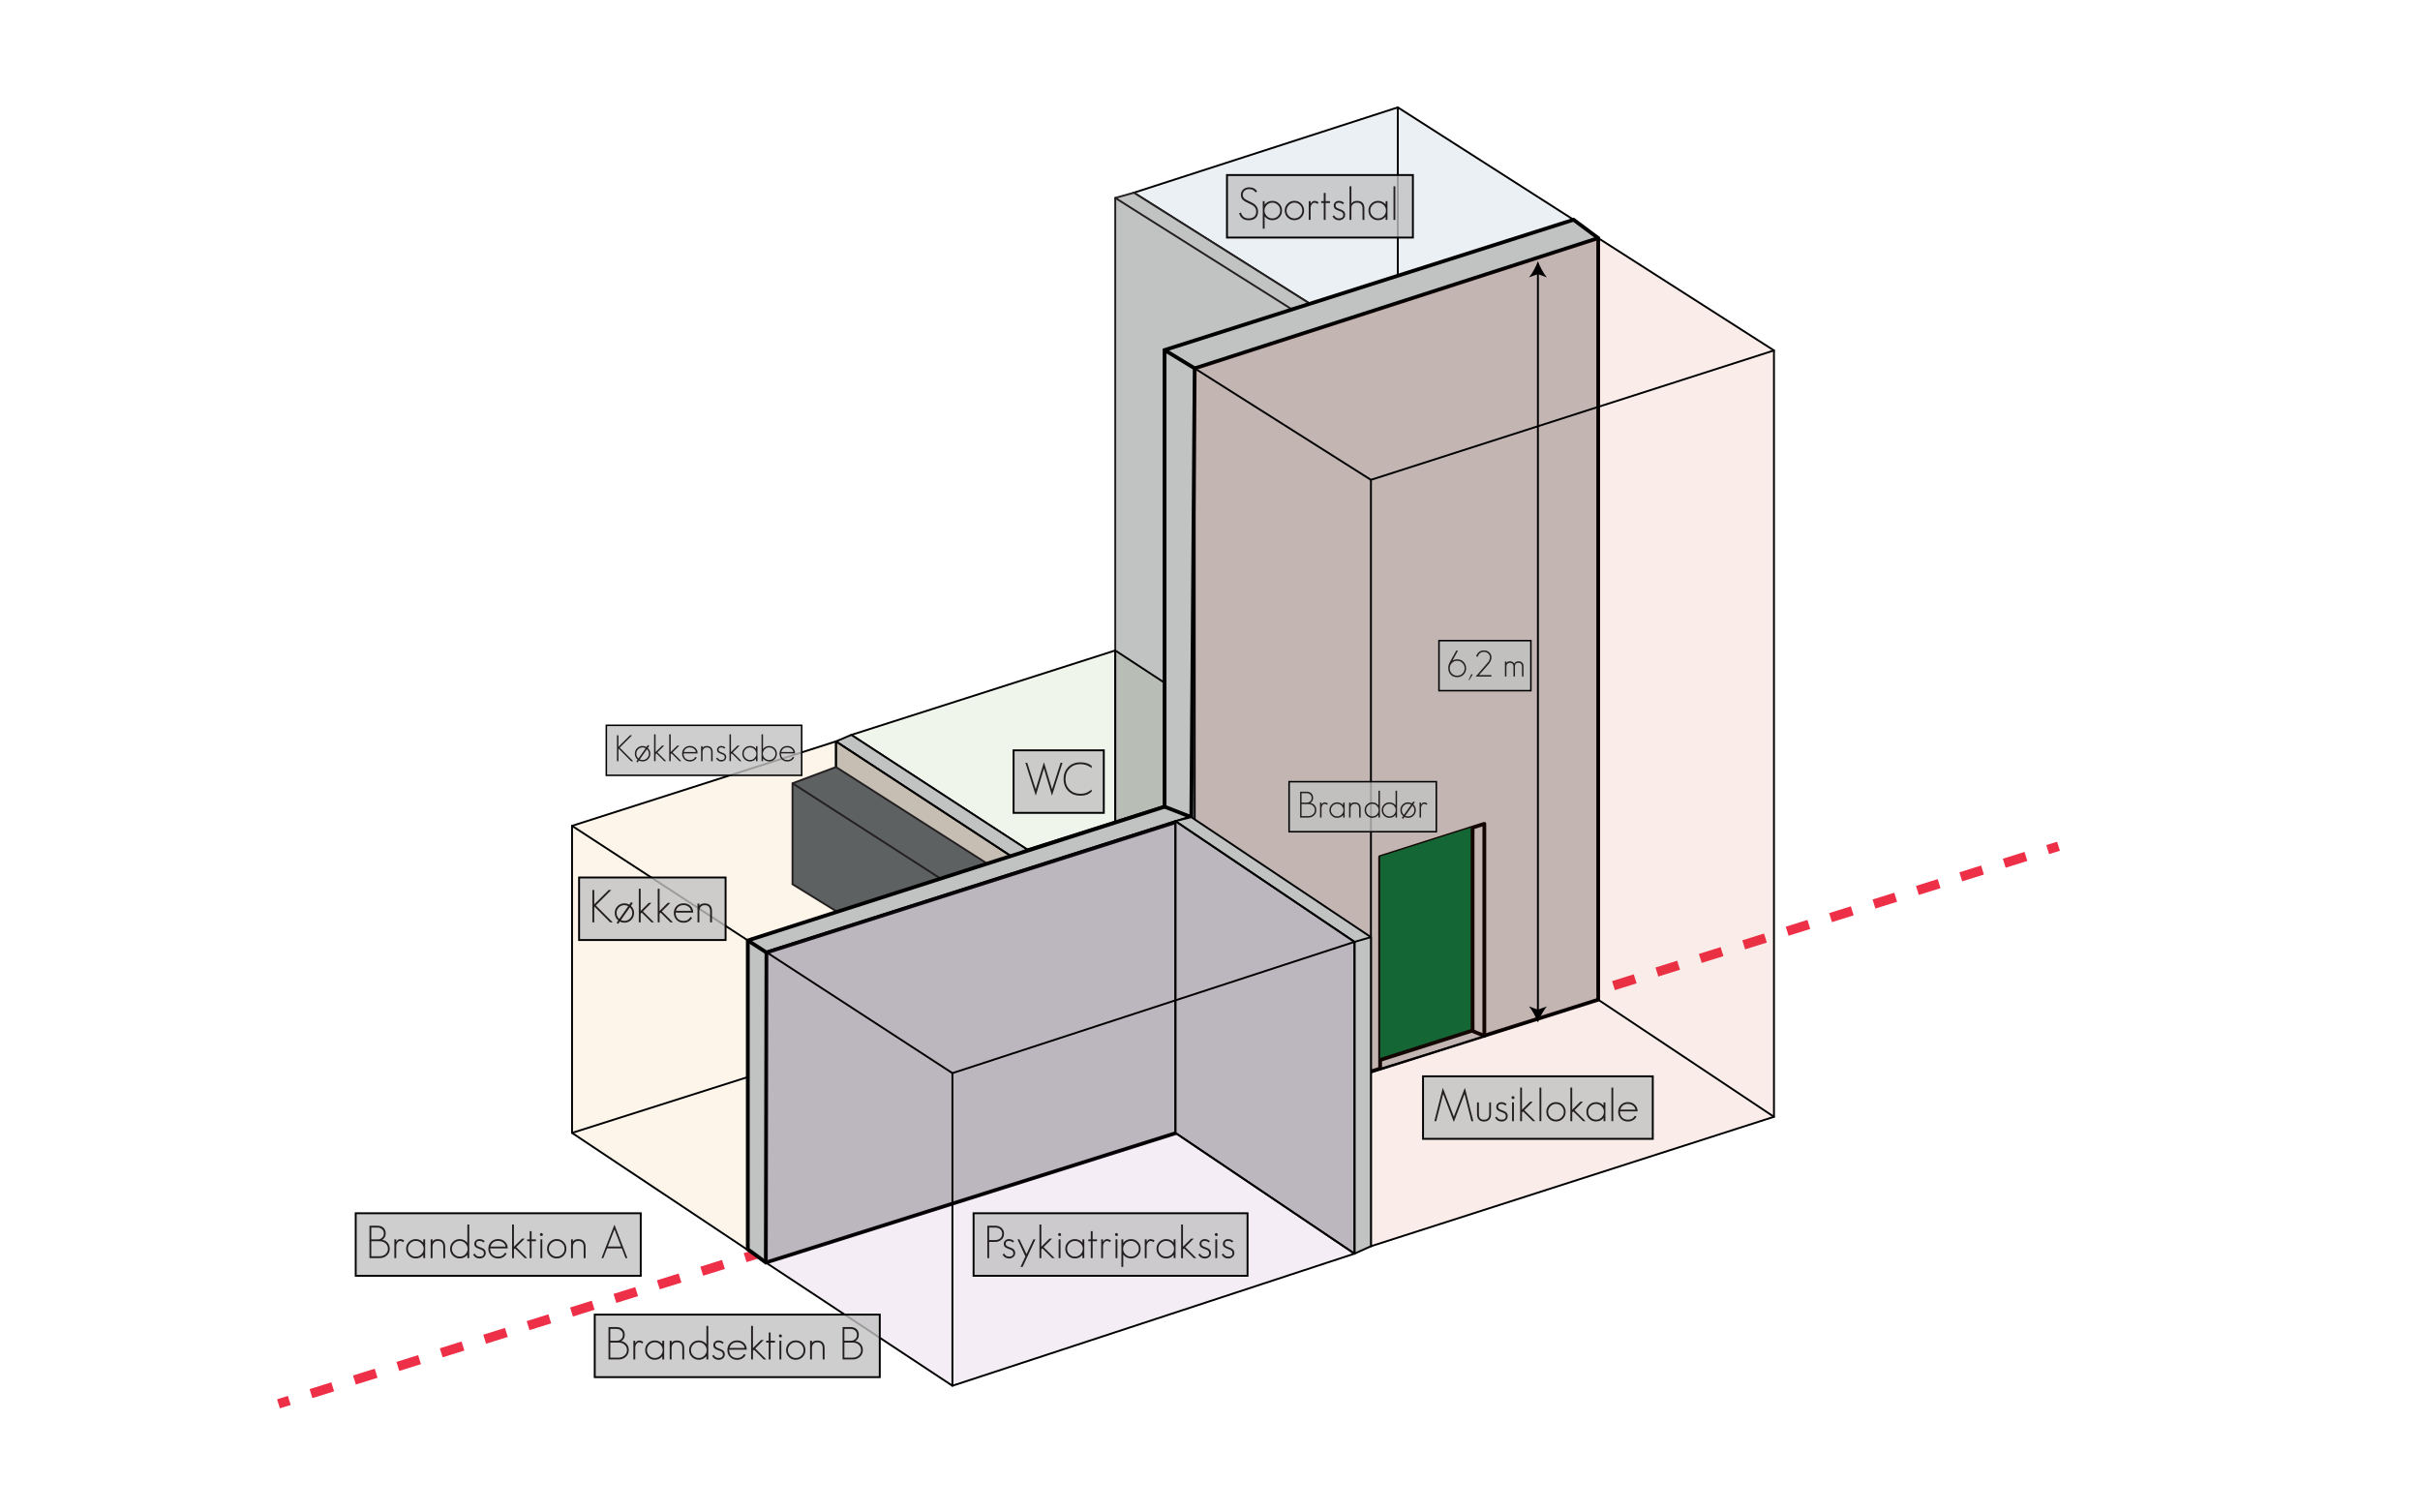 <?xml version="1.0" encoding="utf-8"?>
<!-- Generator: Adobe Illustrator 16.0.0, SVG Export Plug-In . SVG Version: 6.00 Build 0)  -->
<!DOCTYPE svg PUBLIC "-//W3C//DTD SVG 1.1//EN" "http://www.w3.org/Graphics/SVG/1.1/DTD/svg11.dtd">
<svg version="1.1" id="Layer_1" xmlns="http://www.w3.org/2000/svg" xmlns:xlink="http://www.w3.org/1999/xlink" x="0px" y="0px"
	 width="1280px" height="800px" viewBox="0 0 1280 800" enable-background="new 0 0 1280 800" xml:space="preserve">
<g>
	<g>
		
			<line fill="none" stroke="#ED2F47" stroke-width="5" stroke-miterlimit="10" x1="147.29" y1="742.521" x2="153.016" y2="740.728"/>
		
			<line fill="none" stroke="#ED2F47" stroke-width="5" stroke-miterlimit="10" stroke-dasharray="12.032,12.032" x1="164.498" y1="737.131" x2="1077.331" y2="451.183"/>
		
			<line fill="none" stroke="#ED2F47" stroke-width="5" stroke-miterlimit="10" x1="1083.072" y1="449.385" x2="1088.798" y2="447.591"/>
	</g>
</g>
<g>
	<g>
		<polygon opacity="0.1" fill="#346B9A" points="832.302,521.569 692.702,565.936 599.735,503.999 599.735,101.925 739.335,56.799 
			832.302,116.229 		"/>
		<polyline fill="none" stroke="#000000" stroke-linecap="round" stroke-linejoin="round" stroke-miterlimit="10" points="
			739.335,56.799 739.335,459.633 599.735,503.999 		"/>
		<g>
			<path fill="none" stroke="#000000" stroke-linecap="round" stroke-linejoin="round" stroke-miterlimit="10" d="M832.302,521.569"
				/>
			<polyline fill="none" stroke="#000000" stroke-linecap="round" stroke-linejoin="round" stroke-miterlimit="10" points="
				692.702,565.936 692.702,160.563 832.302,116.229 			"/>
		</g>
		
			<line fill="none" stroke="#000000" stroke-linecap="round" stroke-linejoin="round" stroke-miterlimit="10" x1="599.735" y1="101.925" x2="692.702" y2="160.563"/>
		<polygon fill="none" stroke="#000000" stroke-linecap="round" stroke-linejoin="round" stroke-miterlimit="10" points="
			832.302,521.569 692.702,565.936 599.735,503.999 599.735,101.925 739.335,56.799 832.302,116.229 		"/>
		
			<line fill="none" stroke="#000000" stroke-linecap="round" stroke-linejoin="round" stroke-miterlimit="10" x1="739.335" y1="459.633" x2="832.302" y2="521.569"/>
	</g>
	<g>
		<polyline fill="#C1C2C2" points="682.849,568.701 692.702,565.936 692.701,160.563 599.735,101.925 589.882,104.69 
			589.882,506.765 682.849,568.701 		"/>
		<polyline fill="none" stroke="#231F20" stroke-linecap="round" stroke-linejoin="round" stroke-miterlimit="10" points="
			599.735,101.925 692.701,160.563 692.702,565.936 		"/>
		<g>
			<polygon fill="none" stroke="#231F20" stroke-linecap="round" stroke-linejoin="round" stroke-miterlimit="10" points="
				682.849,568.701 589.882,506.765 589.882,104.69 682.848,163.329 			"/>
		</g>
		
			<line fill="none" stroke="#231F20" stroke-linecap="round" stroke-linejoin="round" stroke-miterlimit="10" x1="682.849" y1="568.701" x2="692.702" y2="565.936"/>
		
			<line fill="none" stroke="#231F20" stroke-linecap="round" stroke-linejoin="round" stroke-miterlimit="10" x1="589.882" y1="104.69" x2="599.735" y2="101.925"/>
		
			<line fill="none" stroke="#231F20" stroke-linecap="round" stroke-linejoin="round" stroke-miterlimit="10" x1="682.848" y1="163.329" x2="692.702" y2="160.563"/>
	</g>
	<g>
		<polygon opacity="0.1" fill="#649B43" points="682.849,568.701 543.251,613.067 450.285,551.131 450.285,388.715 589.882,344.052 
			682.849,404.985 		"/>
		<polyline fill="none" stroke="#000000" stroke-linecap="round" stroke-linejoin="round" stroke-miterlimit="10" points="
			589.882,344.052 589.882,506.765 450.285,551.131 		"/>
		<g>
			<path fill="none" stroke="#000000" stroke-linecap="round" stroke-linejoin="round" stroke-miterlimit="10" d="M682.849,568.701"
				/>
			<polyline fill="none" stroke="#000000" stroke-linecap="round" stroke-linejoin="round" stroke-miterlimit="10" points="
				543.251,613.067 543.251,449.309 682.849,404.985 			"/>
		</g>
		
			<line fill="none" stroke="#000000" stroke-linecap="round" stroke-linejoin="round" stroke-miterlimit="10" x1="450.285" y1="388.715" x2="543.251" y2="449.309"/>
		<polygon fill="none" stroke="#000000" stroke-linecap="round" stroke-linejoin="round" stroke-miterlimit="10" points="
			682.849,568.701 543.251,613.067 450.285,551.131 450.285,388.715 589.882,344.052 682.849,404.985 		"/>
		
			<line fill="none" stroke="#000000" stroke-linecap="round" stroke-linejoin="round" stroke-miterlimit="10" x1="589.882" y1="506.765" x2="682.849" y2="568.701"/>
	</g>
	<g>
		<g>
			<polygon fill="#C1C2C2" points="442.164,392.15 442.164,554.863 535.13,616.8 543.251,613.067 543.251,449.309 450.285,388.715 
							"/>
		</g>
		<g>
			<polygon fill="none" stroke="#000000" stroke-linecap="round" stroke-linejoin="round" stroke-miterlimit="10" points="
				442.164,392.15 442.164,554.863 535.13,616.8 543.251,613.067 543.251,449.309 450.285,388.715 			"/>
		</g>
		
			<line fill="none" stroke="#000000" stroke-linecap="round" stroke-linejoin="round" stroke-miterlimit="10" x1="535.13" y1="453.084" x2="543.251" y2="449.309"/>
		
			<line fill="none" stroke="#000000" stroke-linecap="round" stroke-linejoin="round" stroke-miterlimit="10" x1="442.164" y1="392.15" x2="535.13" y2="453.084"/>
		
			<line fill="none" stroke="#000000" stroke-linecap="round" stroke-linejoin="round" stroke-miterlimit="10" x1="535.13" y1="453.084" x2="535.13" y2="616.8"/>
	</g>
	<g>
		<polygon opacity="0.1" fill="#F7972C" points="535.13,616.8 395.533,661.166 302.566,599.229 302.566,436.813 442.164,392.15 
			535.13,453.084 		"/>
		<polyline fill="none" stroke="#000000" stroke-linecap="round" stroke-linejoin="round" stroke-miterlimit="10" points="
			442.164,392.15 442.164,554.863 302.566,599.229 		"/>
		<g>
			<path fill="none" stroke="#000000" stroke-linecap="round" stroke-linejoin="round" stroke-miterlimit="10" d="M535.13,616.8"/>
			<polyline fill="none" stroke="#000000" stroke-linecap="round" stroke-linejoin="round" stroke-miterlimit="10" points="
				395.533,661.166 395.533,497.407 535.13,453.084 			"/>
		</g>
		
			<line fill="none" stroke="#000000" stroke-linecap="round" stroke-linejoin="round" stroke-miterlimit="10" x1="302.566" y1="436.813" x2="395.533" y2="497.407"/>
		<polygon fill="none" stroke="#000000" stroke-linecap="round" stroke-linejoin="round" stroke-miterlimit="10" points="
			535.13,616.8 395.533,661.166 302.566,599.229 302.566,436.813 442.164,392.15 535.13,453.084 		"/>
		
			<line fill="none" stroke="#000000" stroke-linecap="round" stroke-linejoin="round" stroke-miterlimit="10" x1="442.164" y1="554.863" x2="535.13" y2="616.8"/>
	</g>
	<g>
		<polyline fill="#5D6162" points="512.146,525.062 535.13,513.803 535.13,465.074 442.164,405.714 419.18,414.307 419.18,467.697 
			512.146,525.062 		"/>
		<line fill="none" stroke="#231F20" stroke-miterlimit="10" x1="419.18" y1="414.307" x2="512.146" y2="474.142"/>
		<path fill="none" stroke="#231F20" stroke-miterlimit="10" d="M512.146,476.333"/>
		<polyline fill="none" stroke="#231F20" stroke-miterlimit="10" points="512.146,525.062 535.13,513.803 535.13,465.074 
			442.164,405.714 419.18,414.307 419.18,467.697 512.146,525.062 		"/>
		<line fill="none" stroke="#231F20" stroke-miterlimit="10" x1="512.146" y1="474.142" x2="535.13" y2="465.074"/>
		<line fill="none" stroke="#231F20" stroke-miterlimit="10" x1="512.146" y1="474.142" x2="512.146" y2="525.062"/>
	</g>
	<g>
		<polygon fill="#C1C2C2" points="395.533,660.772 395.533,497.437 615.974,426.694 615.974,185.146 832.863,116.229 
			845.331,125.939 845.331,528.773 405.077,667.801 		"/>
		<path fill="none" stroke="#000000" stroke-width="2" stroke-miterlimit="10" d="M839.332,521.847"/>
		<polygon fill="none" stroke="#000000" stroke-width="2" stroke-miterlimit="10" points="395.533,660.772 395.533,497.437 
			615.974,426.694 615.974,185.146 832.302,116.229 845.331,125.939 845.331,528.773 405.077,667.801 		"/>
		<polyline fill="none" stroke="#000000" stroke-width="2" stroke-miterlimit="10" points="405.077,667.801 405.403,503.796 
			630.124,432.21 631.909,194.844 845.331,125.939 		"/>
		
			<line fill="none" stroke="#000000" stroke-width="2" stroke-miterlimit="10" x1="395.533" y1="497.437" x2="405.403" y2="503.796"/>
		
			<line fill="none" stroke="#000000" stroke-width="2" stroke-miterlimit="10" x1="615.974" y1="426.694" x2="630.124" y2="432.21"/>
		
			<line fill="none" stroke="#000000" stroke-width="2" stroke-miterlimit="10" x1="615.974" y1="185.146" x2="631.909" y2="194.844"/>
	</g>
	<g>
		<polygon fill="#C1C2C2" points="778.886,437.465 785.104,435.748 785.104,547.91 729.648,564.891 729.993,560.649 
			778.886,545.074 		"/>
		
			<polyline fill="none" stroke="#000000" stroke-width="2" stroke-linecap="round" stroke-linejoin="round" stroke-miterlimit="10" points="
			778.886,545.338 785.104,547.91 785.104,435.748 729.993,453.304 729.993,564.782 		"/>
		<polyline fill="#006A36" points="729.993,560.649 729.993,453.04 778.886,437.465 778.886,545.074 729.993,560.649 
			778.886,545.074 		"/>
		<polyline fill="none" stroke="#000000" stroke-width="2" stroke-miterlimit="10" points="729.993,560.649 778.886,545.074 
			778.886,437.465 		"/>
	</g>
	<g>
		<polygon opacity="0.1" fill="#CC3F27" points="938.298,590.71 725.118,659.175 631.908,596.917 631.908,194.843 845.331,125.939 
			938.298,185.37 		"/>
		<polyline fill="none" stroke="#000000" stroke-linecap="round" stroke-linejoin="round" stroke-miterlimit="10" points="
			845.331,125.939 845.331,528.773 631.908,596.917 		"/>
		<g>
			<path fill="none" stroke="#000000" stroke-linecap="round" stroke-linejoin="round" stroke-miterlimit="10" d="M864.718,614.809"
				/>
			<polyline fill="none" stroke="#000000" stroke-linecap="round" stroke-linejoin="round" stroke-miterlimit="10" points="
				725.118,659.175 725.118,253.802 938.298,185.37 			"/>
		</g>
		
			<line fill="none" stroke="#000000" stroke-linecap="round" stroke-linejoin="round" stroke-miterlimit="10" x1="631.908" y1="194.843" x2="725.118" y2="253.802"/>
		<polygon fill="none" stroke="#000000" stroke-linecap="round" stroke-linejoin="round" stroke-miterlimit="10" points="
			938.298,590.71 725.118,659.175 631.908,596.917 631.908,194.843 845.331,125.939 938.298,185.37 		"/>
		
			<line fill="none" stroke="#000000" stroke-linecap="round" stroke-linejoin="round" stroke-miterlimit="10" x1="845.331" y1="528.773" x2="938.298" y2="590.71"/>
	</g>
	<g>
		<polygon fill="#C1C2C2" points="621.707,434.321 621.707,599.229 716.432,663.099 725.118,659.175 725.118,495.69 630.124,432.21 
					"/>
		<polyline fill="none" stroke="#000000" stroke-linecap="round" stroke-linejoin="round" stroke-miterlimit="10" points="
			621.707,434.321 716.432,498.186 716.432,663.099 		"/>
		<polygon fill="none" stroke="#000000" stroke-linecap="round" stroke-linejoin="round" stroke-miterlimit="10" points="
			621.707,434.321 621.707,599.229 716.432,663.099 725.118,659.175 725.118,495.69 630.124,432.21 		"/>
		
			<line fill="none" stroke="#000000" stroke-linecap="round" stroke-linejoin="round" stroke-miterlimit="10" x1="716.432" y1="498.186" x2="725.118" y2="495.69"/>
	</g>
	<g>
		<polygon opacity="0.1" fill="#914C9C" points="716.432,663.099 503.759,732.966 405.077,667.801 405.077,503.44 621.707,434.321 
			716.432,498.186 		"/>
		<polyline fill="none" stroke="#000000" stroke-linecap="round" stroke-linejoin="round" stroke-miterlimit="10" points="
			621.707,434.321 621.707,599.229 405.077,667.801 		"/>
		<g>
			<path fill="none" stroke="#000000" stroke-linecap="round" stroke-linejoin="round" stroke-miterlimit="10" d="M713.231,661.166"
				/>
			<polyline fill="none" stroke="#000000" stroke-linecap="round" stroke-linejoin="round" stroke-miterlimit="10" points="
				503.759,732.966 503.759,567.614 716.432,498.186 			"/>
		</g>
		
			<line fill="none" stroke="#000000" stroke-linecap="round" stroke-linejoin="round" stroke-miterlimit="10" x1="405.077" y1="503.44" x2="503.759" y2="567.614"/>
		<polygon fill="none" stroke="#000000" stroke-linecap="round" stroke-linejoin="round" stroke-miterlimit="10" points="
			716.432,663.099 503.759,732.966 405.077,667.801 405.077,503.44 621.707,434.321 716.432,498.186 		"/>
		
			<line fill="none" stroke="#000000" stroke-linecap="round" stroke-linejoin="round" stroke-miterlimit="10" x1="621.707" y1="599.229" x2="716.432" y2="663.099"/>
	</g>
</g>
<g>
	<rect x="514.947" y="641.726" opacity="0.8" fill="#C1C2C2" width="144.908" height="33.078"/>
	<g>
		<path fill="#231F20" d="M529.708,655.687c-0.896,0.8-2,1.2-3.312,1.2h-3.216v8.568h-0.96v-17.137h4.176
			c1.312,0,2.416,0.385,3.312,1.152c0.896,0.768,1.345,1.8,1.345,3.096C531.053,653.879,530.604,654.918,529.708,655.687z
			 M528.965,650.119c-0.656-0.545-1.521-0.816-2.593-0.816h-3.191v6.6h3.191c1.057,0,1.937-0.287,2.641-0.863
			c0.704-0.608,1.056-1.432,1.056-2.473C530.068,651.527,529.7,650.711,528.965,650.119z"/>
		<path fill="#231F20" d="M536.021,664.83c-0.641,0.545-1.408,0.816-2.304,0.816c-1.536,0-2.688-0.695-3.456-2.088l0.84-0.504
			c0.271,0.496,0.6,0.88,0.983,1.152c0.4,0.304,0.944,0.455,1.633,0.455c1.503,0,2.256-0.639,2.256-1.92
			c0-0.56-0.265-1.047-0.792-1.463c-0.16-0.097-0.389-0.205-0.685-0.324c-0.296-0.121-0.659-0.26-1.092-0.42
			c-0.8-0.289-1.376-0.576-1.728-0.865c-0.513-0.415-0.769-1.016-0.769-1.799c0-0.672,0.256-1.248,0.769-1.729
			c0.495-0.496,1.144-0.744,1.943-0.744c1.104,0,2.04,0.385,2.809,1.152l-0.721,0.624c-0.544-0.544-1.239-0.816-2.088-0.816
			c-1.151,0-1.728,0.505-1.728,1.513c0,0.447,0.176,0.815,0.528,1.104c0.287,0.225,0.743,0.44,1.367,0.648
			c0.544,0.191,0.992,0.371,1.345,0.539c0.352,0.168,0.615,0.316,0.792,0.444c0.688,0.528,1.031,1.24,1.031,2.136
			C536.956,663.606,536.645,664.303,536.021,664.83z"/>
		<path fill="#231F20" d="M540.893,670.11h-1.104l2.567-5.567l-4.176-9h1.056l3.696,7.824l3.648-7.824h1.08L540.893,670.11z"/>
		<path fill="#231F20" d="M556.517,665.455l-5.185-5.16l-0.552,0.552v4.608h-0.983v-17.76h0.983v11.735l4.296-4.272h1.393
			l-4.488,4.465l5.832,5.832H556.517z"/>
		<path fill="#231F20" d="M560.452,653.767c-0.176,0-0.359-0.071-0.552-0.216c-0.145-0.145-0.225-0.336-0.24-0.576
			c0-0.432,0.264-0.695,0.792-0.792c0.399,0,0.664,0.265,0.792,0.792C561.244,653.502,560.98,653.767,560.452,653.767z
			 M559.948,665.455v-9.912h0.984v9.912H559.948z"/>
		<path fill="#231F20" d="M572.524,665.455v-1.705c-1.04,1.248-2.36,1.873-3.96,1.873c-1.44,0-2.648-0.488-3.624-1.465
			c-0.992-0.992-1.488-2.207-1.488-3.647s0.488-2.647,1.464-3.624c0.992-0.992,2.208-1.488,3.648-1.488
			c1.584,0,2.904,0.624,3.96,1.872v-1.728h0.984v9.912H572.524z M571.492,657.582c-0.815-0.815-1.792-1.224-2.928-1.224
			c-1.152,0-2.128,0.4-2.928,1.2c-0.816,0.816-1.225,1.8-1.225,2.952c0,1.136,0.408,2.112,1.225,2.928
			c0.815,0.815,1.791,1.224,2.928,1.224c1.151,0,2.128-0.399,2.928-1.199c0.816-0.816,1.224-1.801,1.224-2.952
			C572.716,659.375,572.309,658.398,571.492,657.582z"/>
		<path fill="#231F20" d="M577.924,656.526v8.929h-0.984v-8.929h-1.344v-0.983h1.344v-4.344h0.984v4.344h2.304v0.983H577.924z"/>
		<path fill="#231F20" d="M587.115,657.006c-0.256-0.191-0.527-0.344-0.815-0.455s-0.593-0.168-0.912-0.168
			c-0.272,0-0.528,0.084-0.769,0.252c-0.239,0.168-0.447,0.376-0.624,0.624c-0.176,0.248-0.315,0.524-0.42,0.827
			c-0.104,0.305-0.155,0.585-0.155,0.841v6.528h-0.984v-9.912h0.984v1.344c0.207-0.368,0.479-0.704,0.815-1.008
			c0.336-0.305,0.704-0.457,1.104-0.457c0.495,0,0.903,0.057,1.224,0.169s0.68,0.312,1.08,0.6L587.115,657.006z"/>
		<path fill="#231F20" d="M590.548,653.767c-0.176,0-0.359-0.071-0.552-0.216c-0.145-0.145-0.225-0.336-0.24-0.576
			c0-0.432,0.264-0.695,0.792-0.792c0.399,0,0.664,0.265,0.792,0.792C591.34,653.502,591.076,653.767,590.548,653.767z
			 M590.044,665.455v-9.912h0.984v9.912H590.044z"/>
		<path fill="#231F20" d="M601.852,664.135c-0.992,0.992-2.208,1.488-3.648,1.488c-1.647,0-3.008-0.672-4.08-2.017v6.504h-0.983
			v-14.567h0.983v1.871c1.024-1.344,2.385-2.016,4.08-2.016c1.44,0,2.648,0.488,3.624,1.465c0.992,0.992,1.488,2.207,1.488,3.647
			S602.827,663.158,601.852,664.135z M601.132,657.582c-0.816-0.815-1.792-1.224-2.929-1.224c-1.151,0-2.128,0.4-2.928,1.2
			c-0.815,0.816-1.224,1.8-1.224,2.952c0,1.136,0.408,2.112,1.224,2.928c0.816,0.815,1.792,1.224,2.928,1.224
			c1.152,0,2.128-0.399,2.929-1.199c0.815-0.816,1.224-1.801,1.224-2.952C602.355,659.375,601.947,658.398,601.132,657.582z"/>
		<path fill="#231F20" d="M610.179,657.006c-0.256-0.191-0.527-0.344-0.815-0.455s-0.593-0.168-0.912-0.168
			c-0.272,0-0.528,0.084-0.769,0.252c-0.239,0.168-0.447,0.376-0.624,0.624c-0.176,0.248-0.315,0.524-0.42,0.827
			c-0.104,0.305-0.155,0.585-0.155,0.841v6.528h-0.984v-9.912h0.984v1.344c0.207-0.368,0.479-0.704,0.815-1.008
			c0.336-0.305,0.704-0.457,1.104-0.457c0.495,0,0.903,0.057,1.224,0.169s0.68,0.312,1.08,0.6L610.179,657.006z"/>
		<path fill="#231F20" d="M620.788,665.455v-1.705c-1.04,1.248-2.36,1.873-3.96,1.873c-1.44,0-2.648-0.488-3.624-1.465
			c-0.992-0.992-1.488-2.207-1.488-3.647s0.488-2.647,1.464-3.624c0.992-0.992,2.208-1.488,3.648-1.488
			c1.584,0,2.904,0.624,3.96,1.872v-1.728h0.984v9.912H620.788z M619.756,657.582c-0.815-0.815-1.792-1.224-2.928-1.224
			c-1.152,0-2.128,0.4-2.928,1.2c-0.816,0.816-1.225,1.8-1.225,2.952c0,1.136,0.408,2.112,1.225,2.928
			c0.815,0.815,1.791,1.224,2.928,1.224c1.151,0,2.128-0.399,2.928-1.199c0.816-0.816,1.224-1.801,1.224-2.952
			C620.979,659.375,620.572,658.398,619.756,657.582z"/>
		<path fill="#231F20" d="M631.443,665.455l-5.185-5.16l-0.552,0.552v4.608h-0.983v-17.76h0.983v11.735l4.296-4.272h1.393
			l-4.488,4.465l5.832,5.832H631.443z"/>
		<path fill="#231F20" d="M639.579,664.83c-0.641,0.545-1.408,0.816-2.304,0.816c-1.536,0-2.688-0.695-3.456-2.088l0.84-0.504
			c0.271,0.496,0.6,0.88,0.983,1.152c0.4,0.304,0.944,0.455,1.633,0.455c1.503,0,2.256-0.639,2.256-1.92
			c0-0.56-0.265-1.047-0.792-1.463c-0.16-0.097-0.389-0.205-0.685-0.324c-0.296-0.121-0.659-0.26-1.092-0.42
			c-0.8-0.289-1.376-0.576-1.728-0.865c-0.513-0.415-0.769-1.016-0.769-1.799c0-0.672,0.256-1.248,0.769-1.729
			c0.495-0.496,1.144-0.744,1.943-0.744c1.104,0,2.04,0.385,2.809,1.152l-0.721,0.624c-0.544-0.544-1.239-0.816-2.088-0.816
			c-1.151,0-1.728,0.505-1.728,1.513c0,0.447,0.176,0.815,0.528,1.104c0.287,0.225,0.743,0.44,1.367,0.648
			c0.544,0.191,0.992,0.371,1.345,0.539c0.352,0.168,0.615,0.316,0.792,0.444c0.688,0.528,1.031,1.24,1.031,2.136
			C640.515,663.606,640.203,664.303,639.579,664.83z"/>
		<path fill="#231F20" d="M643.323,653.767c-0.176,0-0.359-0.071-0.552-0.216c-0.145-0.145-0.225-0.336-0.24-0.576
			c0-0.432,0.264-0.695,0.792-0.792c0.399,0,0.664,0.265,0.792,0.792C644.115,653.502,643.852,653.767,643.323,653.767z
			 M642.819,665.455v-9.912h0.984v9.912H642.819z"/>
		<path fill="#231F20" d="M651.938,664.83c-0.641,0.545-1.408,0.816-2.304,0.816c-1.536,0-2.688-0.695-3.456-2.088l0.84-0.504
			c0.271,0.496,0.6,0.88,0.983,1.152c0.4,0.304,0.944,0.455,1.633,0.455c1.503,0,2.256-0.639,2.256-1.92
			c0-0.56-0.265-1.047-0.792-1.463c-0.16-0.097-0.389-0.205-0.685-0.324c-0.296-0.121-0.659-0.26-1.092-0.42
			c-0.8-0.289-1.376-0.576-1.728-0.865c-0.513-0.415-0.769-1.016-0.769-1.799c0-0.672,0.256-1.248,0.769-1.729
			c0.495-0.496,1.144-0.744,1.943-0.744c1.104,0,2.04,0.385,2.809,1.152l-0.721,0.624c-0.544-0.544-1.239-0.816-2.088-0.816
			c-1.151,0-1.728,0.505-1.728,1.513c0,0.447,0.176,0.815,0.528,1.104c0.287,0.225,0.743,0.44,1.367,0.648
			c0.544,0.191,0.992,0.371,1.345,0.539c0.352,0.168,0.615,0.316,0.792,0.444c0.688,0.528,1.031,1.24,1.031,2.136
			C652.874,663.606,652.563,664.303,651.938,664.83z"/>
	</g>
	<rect x="514.947" y="641.726" fill="none" stroke="#000000" stroke-miterlimit="10" width="144.908" height="33.078"/>
</g>
<g>
	<rect x="752.68" y="569.293" opacity="0.8" fill="#C1C2C2" width="121.521" height="33.078"/>
	<g>
		<path fill="#231F20" d="M778.265,593.021l-3.647-14.399l-5.641,14.832l-5.64-14.856l-3.672,14.424h-0.984l4.464-17.64
			l5.832,15.288l5.832-15.313l4.464,17.664H778.265z"/>
		<path fill="#231F20" d="M787.673,592.158c-0.656,0.704-1.576,1.056-2.761,1.056c-1.168,0-2.072-0.344-2.712-1.032
			c-0.64-0.688-0.96-1.647-0.96-2.88v-6.192h0.984v6.192c0,0.944,0.207,1.673,0.624,2.185c0.432,0.512,1.119,0.768,2.063,0.768
			c1.84,0,2.761-0.984,2.761-2.952v-6.192h0.96v6.192C788.633,590.518,788.313,591.471,787.673,592.158z"/>
		<path fill="#231F20" d="M796.528,592.398c-0.641,0.543-1.408,0.815-2.304,0.815c-1.536,0-2.688-0.696-3.456-2.088l0.84-0.504
			c0.271,0.496,0.6,0.88,0.983,1.151c0.4,0.305,0.944,0.457,1.633,0.457c1.503,0,2.256-0.641,2.256-1.92
			c0-0.561-0.265-1.049-0.792-1.465c-0.16-0.096-0.389-0.203-0.685-0.324c-0.296-0.119-0.659-0.26-1.092-0.42
			c-0.8-0.287-1.376-0.576-1.728-0.863c-0.513-0.416-0.769-1.016-0.769-1.801c0-0.672,0.256-1.248,0.769-1.728
			c0.495-0.495,1.144-0.744,1.943-0.744c1.104,0,2.04,0.384,2.809,1.152l-0.721,0.624c-0.544-0.544-1.239-0.816-2.088-0.816
			c-1.151,0-1.728,0.504-1.728,1.512c0,0.449,0.176,0.816,0.528,1.104c0.287,0.224,0.743,0.44,1.367,0.647
			c0.544,0.192,0.992,0.373,1.345,0.541c0.352,0.168,0.615,0.315,0.792,0.443c0.688,0.528,1.031,1.24,1.031,2.137
			C797.464,591.174,797.152,591.87,796.528,592.398z"/>
		<path fill="#231F20" d="M800.272,581.334c-0.176,0-0.359-0.072-0.552-0.216c-0.145-0.144-0.225-0.337-0.24-0.576
			c0-0.433,0.264-0.696,0.792-0.792c0.399,0,0.664,0.264,0.792,0.792C801.064,581.07,800.801,581.334,800.272,581.334z
			 M799.769,593.021v-9.912h0.984v9.912H799.769z"/>
		<path fill="#231F20" d="M810.76,593.021l-5.185-5.16l-0.552,0.553v4.607h-0.983v-17.76h0.983v11.736l4.296-4.271h1.393
			l-4.488,4.463l5.832,5.832H810.76z"/>
		<path fill="#231F20" d="M814.287,593.021v-17.76h0.96v17.76H814.287z"/>
		<path fill="#231F20" d="M826.647,591.702c-0.992,0.992-2.208,1.487-3.647,1.487c-1.44,0-2.648-0.487-3.624-1.463
			c-0.992-0.992-1.488-2.209-1.488-3.648c0-1.424,0.496-2.632,1.488-3.624c0.976-1.009,2.184-1.513,3.624-1.513
			c1.424,0,2.632,0.496,3.624,1.488s1.488,2.209,1.488,3.648S827.624,590.727,826.647,591.702z M825.952,585.126
			c-0.801-0.815-1.784-1.224-2.952-1.224c-1.12,0-2.088,0.416-2.904,1.248c-0.832,0.832-1.248,1.808-1.248,2.928
			c0,1.137,0.408,2.111,1.225,2.928c0.815,0.816,1.791,1.225,2.928,1.225c1.151,0,2.128-0.4,2.928-1.201
			c0.816-0.815,1.224-1.799,1.224-2.951C827.151,586.91,826.752,585.926,825.952,585.126z"/>
		<path fill="#231F20" d="M837.327,593.021l-5.185-5.16l-0.552,0.553v4.607h-0.983v-17.76h0.983v11.736l4.296-4.271h1.393
			l-4.488,4.463l5.832,5.832H837.327z"/>
		<path fill="#231F20" d="M848.151,593.021v-1.703c-1.04,1.248-2.36,1.871-3.96,1.871c-1.44,0-2.648-0.487-3.624-1.463
			c-0.992-0.992-1.488-2.209-1.488-3.648s0.488-2.648,1.464-3.624c0.992-0.992,2.208-1.488,3.648-1.488
			c1.584,0,2.904,0.624,3.96,1.872v-1.729h0.984v9.912H848.151z M847.119,585.15c-0.815-0.816-1.792-1.225-2.928-1.225
			c-1.152,0-2.128,0.4-2.928,1.2c-0.816,0.815-1.225,1.8-1.225,2.952c0,1.137,0.408,2.111,1.225,2.928
			c0.815,0.816,1.791,1.225,2.928,1.225c1.151,0,2.128-0.4,2.928-1.201c0.816-0.815,1.224-1.799,1.224-2.951
			C848.343,586.941,847.936,585.966,847.119,585.15z"/>
		<path fill="#231F20" d="M852.326,593.021v-17.76h0.96v17.76H852.326z"/>
		<path fill="#231F20" d="M856.863,587.861c0,1.345,0.359,2.408,1.08,3.193c0.751,0.799,1.783,1.199,3.096,1.199
			c0.672,0,1.279-0.111,1.824-0.336c0.688-0.288,1.304-0.872,1.848-1.752l0.888,0.408c-0.624,1.184-1.584,1.984-2.88,2.4
			c-0.496,0.159-1.056,0.239-1.68,0.239c-1.488,0-2.712-0.487-3.672-1.464c-0.977-0.976-1.464-2.199-1.464-3.672
			c0-1.488,0.479-2.712,1.439-3.672c0.976-0.977,2.208-1.465,3.696-1.465c1.472,0,2.688,0.457,3.647,1.369
			c0.977,0.912,1.465,2.096,1.465,3.551H856.863z M863.631,584.718c-0.752-0.544-1.616-0.815-2.592-0.815
			c-2.049,0-3.393,1.008-4.032,3.023h8.04C864.887,586.014,864.415,585.278,863.631,584.718z"/>
	</g>
	<rect x="752.68" y="569.293" fill="none" stroke="#000000" stroke-miterlimit="10" width="121.521" height="33.078"/>
</g>
<g>
	<g>
		<line fill="none" stroke="#000000" stroke-miterlimit="10" x1="813.44" y1="144.197" x2="813.44" y2="534.826"/>
		<g>
			<path d="M813.44,138.162c-1.054,2.84-2.852,6.363-4.756,8.547l4.756-1.72l4.755,1.72
				C816.291,144.525,814.493,141.002,813.44,138.162z"/>
		</g>
		<g>
			<path d="M813.44,540.861c-1.054-2.84-2.852-6.363-4.756-8.548l4.756,1.721l4.755-1.721
				C816.291,534.498,814.493,538.021,813.44,540.861z"/>
		</g>
	</g>
</g>
<g>
	<rect x="761.114" y="338.853" opacity="0.8" fill="#C1C2C2" width="48.608" height="26.462"/>
	<g>
		<path fill="#231F20" d="M774.112,356.818c-0.896,0.896-2.022,1.344-3.379,1.344c-1.396,0-2.528-0.435-3.398-1.305
			c-0.87-0.896-1.306-2.035-1.306-3.418v-0.422c0-0.064,0-0.127,0-0.192c0-0.077,0.007-0.154,0.02-0.23s0.031-0.185,0.058-0.326
			c0.025-0.141,0.07-0.32,0.134-0.538c0.064-0.269,0.147-0.521,0.25-0.758s0.211-0.464,0.326-0.682l3.438-6.164h0.902l-2.919,5.318
			l0.807-0.403l0.825-0.23l0.864-0.077c1.344,0,2.464,0.448,3.36,1.344c0.908,0.909,1.363,2.029,1.363,3.36
			C775.457,354.795,775.009,355.922,774.112,356.818z M773.537,350.674c-0.769-0.781-1.703-1.171-2.804-1.171
			c-1.088,0-2.016,0.384-2.784,1.152c-0.768,0.768-1.151,1.696-1.151,2.784c0,1.14,0.371,2.081,1.113,2.823
			c0.755,0.755,1.696,1.133,2.822,1.133s2.067-0.377,2.822-1.133s1.133-1.696,1.133-2.823
			C774.688,352.389,774.305,351.468,773.537,350.674z"/>
		<path fill="#231F20" d="M777.069,359.813l-0.25-0.173l1.421-3.129l0.672,0.288L777.069,359.813z"/>
		<path fill="#231F20" d="M787.609,350.943c-0.114,0.141-0.287,0.349-0.518,0.624c-0.23,0.276-0.525,0.618-0.884,1.027l-3.936,4.455
			h6.566v0.787h-8.295l6.721-7.776c0.537-0.768,0.806-1.568,0.806-2.4c0-0.807-0.319-1.491-0.96-2.055
			c-0.64-0.55-1.382-0.826-2.227-0.826c-1.037,0-1.851,0.333-2.438,0.999c-0.358,0.397-0.608,0.89-0.749,1.479h-0.864
			c0.09-0.666,0.423-1.325,0.999-1.978c0.768-0.845,1.785-1.268,3.053-1.268c1.088,0,2.021,0.339,2.803,1.018
			c0.78,0.666,1.171,1.543,1.171,2.631C788.857,348.773,788.441,349.868,787.609,350.943z"/>
		<path fill="#231F20" d="M805.023,357.835v-5.472c0-0.486-0.16-0.909-0.479-1.267c-0.32-0.358-0.781-0.538-1.383-0.538
			c-1.241,0-1.862,0.602-1.862,1.805v5.472h-0.787v-5.472c0-0.538-0.18-0.966-0.538-1.286c-0.371-0.346-0.813-0.519-1.324-0.519
			c-0.525,0-0.967,0.167-1.325,0.499c-0.358,0.32-0.537,0.756-0.537,1.306v5.472H796v-7.93h0.787v0.787
			c0.384-0.602,1.005-0.902,1.862-0.902c1.023,0,1.778,0.416,2.266,1.248c0.461-0.832,1.209-1.248,2.246-1.248
			c0.794,0,1.434,0.224,1.92,0.672c0.486,0.46,0.729,1.094,0.729,1.9v5.472H805.023z"/>
	</g>
	
		<rect x="761.114" y="338.853" fill="none" stroke="#000000" stroke-width="0.8" stroke-miterlimit="10" width="48.608" height="26.462"/>
</g>
<g>
	<rect x="536.099" y="396.87" opacity="0.8" fill="#C1C2C2" width="47.73" height="33.078"/>
	<g>
		<path fill="#231F20" d="M556.428,420.84l-4.271-14.377l-4.297,14.377l-5.495-17.377h0.96l4.487,14.016l4.345-14.328l4.319,14.328
			l4.488-14.016h1.008L556.428,420.84z"/>
		<path fill="#231F20" d="M576.252,419.592c-0.896,0.656-2.112,1.055-3.647,1.199c-0.177,0.016-0.369,0.027-0.576,0.036
			c-0.208,0.008-0.425,0.013-0.648,0.013c-2.592,0-4.704-0.816-6.336-2.449c-1.648-1.647-2.472-3.768-2.472-6.359
			s0.815-4.704,2.448-6.336c1.647-1.648,3.768-2.473,6.359-2.473c1.472,0,2.8,0.217,3.984,0.648c0.704,0.272,1.384,0.664,2.04,1.176
			v1.225c-0.672-0.561-1.408-1.008-2.208-1.344c-1.217-0.496-2.488-0.744-3.816-0.744c-2.271,0-4.144,0.736-5.616,2.207
			c-1.472,1.473-2.208,3.353-2.208,5.641s0.729,4.16,2.185,5.615c1.472,1.473,3.352,2.209,5.64,2.209
			c1.424,0,2.664-0.256,3.72-0.769c0.608-0.304,1.376-0.792,2.305-1.464v1.128L576.252,419.592z"/>
	</g>
	<rect x="536.099" y="396.87" fill="none" stroke="#000000" stroke-miterlimit="10" width="47.73" height="33.078"/>
</g>
<g>
	<rect x="306.291" y="464.13" opacity="0.8" fill="#C1C2C2" width="77.491" height="33.078"/>
	<g>
		<path fill="#231F20" d="M322.708,487.859l-8.256-8.28l-0.144,0.144v8.137h-0.984v-17.137h0.984v7.608l7.655-7.608h1.393
			l-8.208,8.184l8.928,8.953H322.708z"/>
		<path fill="#231F20" d="M333.915,486.539c-0.992,0.992-2.208,1.488-3.647,1.488c-0.88,0-1.688-0.2-2.424-0.601l-0.889,1.272
			l-0.815-0.6l0.864-1.248c-1.232-1.009-1.849-2.32-1.849-3.937c0-1.44,0.488-2.647,1.464-3.624
			c0.992-0.992,2.208-1.488,3.648-1.488c0.928,0,1.792,0.232,2.592,0.696l0.96-1.368l0.864,0.576l-0.984,1.416
			c1.12,1.023,1.681,2.288,1.681,3.792C335.38,484.355,334.892,485.563,333.915,486.539z M330.268,478.763
			c-1.152,0-2.128,0.4-2.928,1.2c-0.816,0.816-1.225,1.8-1.225,2.952c0,1.265,0.48,2.312,1.44,3.144l4.752-6.768
			C331.651,478.939,330.972,478.763,330.268,478.763z M333.147,479.915l-4.729,6.72l0.433,0.191l0.456,0.145l0.96,0.096
			c1.151,0,2.128-0.399,2.928-1.199c0.816-0.816,1.224-1.801,1.224-2.952C334.419,481.715,333.995,480.715,333.147,479.915z"/>
		<path fill="#231F20" d="M344.596,487.859l-5.185-5.16l-0.552,0.552v4.608h-0.983V470.1h0.983v11.735l4.296-4.272h1.393
			l-4.488,4.465l5.832,5.832H344.596z"/>
		<path fill="#231F20" d="M354.604,487.859l-5.185-5.16l-0.552,0.552v4.608h-0.983V470.1h0.983v11.735l4.296-4.272h1.393
			l-4.488,4.465l5.832,5.832H354.604z"/>
		<path fill="#231F20" d="M357.363,482.699c0,1.344,0.359,2.408,1.08,3.191c0.751,0.801,1.783,1.2,3.096,1.2
			c0.672,0,1.279-0.112,1.824-0.336c0.688-0.288,1.304-0.872,1.848-1.752l0.888,0.407c-0.624,1.186-1.584,1.984-2.88,2.4
			c-0.496,0.16-1.056,0.24-1.68,0.24c-1.488,0-2.712-0.488-3.672-1.464c-0.977-0.976-1.464-2.2-1.464-3.672
			c0-1.488,0.479-2.712,1.439-3.673c0.976-0.975,2.208-1.463,3.696-1.463c1.472,0,2.688,0.455,3.647,1.367
			c0.977,0.912,1.465,2.097,1.465,3.553H357.363z M364.131,479.555c-0.752-0.543-1.616-0.816-2.592-0.816
			c-2.049,0-3.393,1.009-4.032,3.024h8.04C365.387,480.852,364.915,480.115,364.131,479.555z"/>
		<path fill="#231F20" d="M375.603,487.859v-5.929c0-2.096-0.944-3.144-2.832-3.144c-0.928,0-1.632,0.271-2.112,0.816
			c-0.496,0.543-0.743,1.287-0.743,2.231v6.024h-0.984v-9.912h0.984v1.199c0.447-0.879,1.399-1.32,2.855-1.32
			c1.232,0,2.176,0.354,2.832,1.057c0.656,0.704,0.984,1.688,0.984,2.952v6.024H375.603z"/>
	</g>
	<rect x="306.291" y="464.13" fill="none" stroke="#000000" stroke-miterlimit="10" width="77.491" height="33.078"/>
</g>
<g>
	<rect x="188.145" y="641.726" opacity="0.8" fill="#C1C2C2" width="150.758" height="33.078"/>
	<g>
		<path fill="#231F20" d="M204.586,664.063c-1.04,0.928-2.313,1.393-3.816,1.393h-5.352v-17.137h4.176
			c1.328,0,2.384,0.344,3.168,1.032c0.832,0.736,1.248,1.761,1.248,3.071c0,1.505-0.616,2.609-1.848,3.313
			c1.199,0.24,2.168,0.784,2.903,1.633c0.721,0.848,1.08,1.888,1.08,3.119C206.146,661.959,205.626,663.15,204.586,664.063z
			 M202.065,650.166c-0.656-0.575-1.456-0.863-2.399-0.863h-3.288v6.24h3.432c0.928,0,1.696-0.289,2.304-0.864
			c0.608-0.576,0.912-1.328,0.912-2.257C203.025,651.463,202.705,650.711,202.065,650.166z M203.866,657.582
			c-0.816-0.703-1.841-1.056-3.072-1.056h-4.416v7.944h4.416c1.216,0,2.247-0.368,3.096-1.104c0.864-0.736,1.296-1.696,1.296-2.881
			C205.186,659.287,204.745,658.318,203.866,657.582z"/>
		<path fill="#231F20" d="M213.273,657.006c-0.256-0.191-0.527-0.344-0.815-0.455s-0.593-0.168-0.912-0.168
			c-0.272,0-0.528,0.084-0.769,0.252c-0.239,0.168-0.447,0.376-0.624,0.624c-0.176,0.248-0.315,0.524-0.42,0.827
			c-0.104,0.305-0.155,0.585-0.155,0.841v6.528h-0.984v-9.912h0.984v1.344c0.207-0.368,0.479-0.704,0.815-1.008
			c0.336-0.305,0.704-0.457,1.104-0.457c0.495,0,0.903,0.057,1.224,0.169s0.68,0.312,1.08,0.6L213.273,657.006z"/>
		<path fill="#231F20" d="M223.882,665.455v-1.705c-1.04,1.248-2.36,1.873-3.96,1.873c-1.44,0-2.648-0.488-3.624-1.465
			c-0.992-0.992-1.488-2.207-1.488-3.647s0.488-2.647,1.464-3.624c0.992-0.992,2.208-1.488,3.648-1.488
			c1.584,0,2.904,0.624,3.96,1.872v-1.728h0.984v9.912H223.882z M222.85,657.582c-0.815-0.815-1.792-1.224-2.928-1.224
			c-1.152,0-2.128,0.4-2.928,1.2c-0.816,0.816-1.225,1.8-1.225,2.952c0,1.136,0.408,2.112,1.225,2.928
			c0.815,0.815,1.791,1.224,2.928,1.224c1.151,0,2.128-0.399,2.928-1.199c0.816-0.816,1.224-1.801,1.224-2.952
			C224.073,659.375,223.666,658.398,222.85,657.582z"/>
		<path fill="#231F20" d="M234.466,665.455v-5.929c0-2.096-0.944-3.144-2.832-3.144c-0.928,0-1.632,0.271-2.112,0.816
			c-0.496,0.543-0.743,1.287-0.743,2.231v6.024h-0.984v-9.912h0.984v1.199c0.447-0.879,1.399-1.32,2.855-1.32
			c1.232,0,2.176,0.354,2.832,1.057c0.656,0.704,0.984,1.688,0.984,2.952v6.024H234.466z"/>
		<path fill="#231F20" d="M247.209,665.455v-1.776c-1.056,1.296-2.399,1.944-4.032,1.944c-1.439,0-2.647-0.488-3.624-1.465
			c-0.992-0.992-1.487-2.207-1.487-3.647s0.487-2.647,1.464-3.624c0.992-0.992,2.208-1.488,3.647-1.488
			c1.584,0,2.929,0.648,4.032,1.944v-9.647h0.984v17.76H247.209z M246.105,657.582c-0.816-0.815-1.792-1.224-2.929-1.224
			c-1.151,0-2.128,0.4-2.928,1.2c-0.815,0.816-1.224,1.8-1.224,2.952c0,1.136,0.408,2.112,1.224,2.928
			c0.816,0.815,1.792,1.224,2.928,1.224c1.152,0,2.128-0.399,2.929-1.199c0.815-0.816,1.224-1.801,1.224-2.952
			C247.329,659.375,246.921,658.398,246.105,657.582z"/>
		<path fill="#231F20" d="M255.993,664.83c-0.641,0.545-1.408,0.816-2.304,0.816c-1.536,0-2.688-0.695-3.456-2.088l0.84-0.504
			c0.271,0.496,0.6,0.88,0.983,1.152c0.4,0.304,0.944,0.455,1.633,0.455c1.503,0,2.256-0.639,2.256-1.92
			c0-0.56-0.265-1.047-0.792-1.463c-0.16-0.097-0.389-0.205-0.685-0.324c-0.296-0.121-0.659-0.26-1.092-0.42
			c-0.8-0.289-1.376-0.576-1.728-0.865c-0.513-0.415-0.769-1.016-0.769-1.799c0-0.672,0.256-1.248,0.769-1.729
			c0.495-0.496,1.144-0.744,1.943-0.744c1.104,0,2.04,0.385,2.809,1.152l-0.721,0.624c-0.544-0.544-1.239-0.816-2.088-0.816
			c-1.151,0-1.728,0.505-1.728,1.513c0,0.447,0.176,0.815,0.528,1.104c0.287,0.225,0.743,0.44,1.367,0.648
			c0.544,0.191,0.992,0.371,1.345,0.539c0.352,0.168,0.615,0.316,0.792,0.444c0.688,0.528,1.031,1.24,1.031,2.136
			C256.929,663.606,256.617,664.303,255.993,664.83z"/>
		<path fill="#231F20" d="M259.258,660.295c0,1.344,0.359,2.408,1.08,3.191c0.751,0.801,1.783,1.2,3.096,1.2
			c0.672,0,1.279-0.112,1.824-0.336c0.688-0.288,1.304-0.872,1.848-1.752l0.888,0.407c-0.624,1.186-1.584,1.984-2.88,2.4
			c-0.496,0.16-1.056,0.24-1.68,0.24c-1.488,0-2.712-0.488-3.672-1.464c-0.977-0.976-1.464-2.2-1.464-3.672
			c0-1.488,0.479-2.712,1.439-3.673c0.976-0.975,2.208-1.463,3.696-1.463c1.472,0,2.688,0.455,3.647,1.367
			c0.977,0.912,1.465,2.097,1.465,3.553H259.258z M266.025,657.15c-0.752-0.543-1.616-0.816-2.592-0.816
			c-2.049,0-3.393,1.009-4.032,3.024h8.04C267.281,658.447,266.81,657.711,266.025,657.15z"/>
		<path fill="#231F20" d="M277.569,665.455l-5.185-5.16l-0.552,0.552v4.608h-0.983v-17.76h0.983v11.735l4.296-4.272h1.393
			l-4.488,4.465l5.832,5.832H277.569z"/>
		<path fill="#231F20" d="M281.169,656.526v8.929h-0.984v-8.929h-1.344v-0.983h1.344v-4.344h0.984v4.344h2.304v0.983H281.169z"/>
		<path fill="#231F20" d="M286.353,653.767c-0.176,0-0.359-0.071-0.552-0.216c-0.145-0.145-0.225-0.336-0.24-0.576
			c0-0.432,0.264-0.695,0.792-0.792c0.399,0,0.664,0.265,0.792,0.792C287.145,653.502,286.881,653.767,286.353,653.767z
			 M285.849,665.455v-9.912h0.984v9.912H285.849z"/>
		<path fill="#231F20" d="M298.112,664.135c-0.992,0.992-2.208,1.488-3.647,1.488c-1.44,0-2.648-0.488-3.624-1.465
			c-0.992-0.992-1.488-2.207-1.488-3.647c0-1.424,0.496-2.632,1.488-3.624c0.976-1.008,2.184-1.512,3.624-1.512
			c1.424,0,2.632,0.496,3.624,1.488s1.488,2.207,1.488,3.647S299.089,663.158,298.112,664.135z M297.417,657.559
			c-0.801-0.816-1.784-1.225-2.952-1.225c-1.12,0-2.088,0.417-2.904,1.248c-0.832,0.832-1.248,1.809-1.248,2.929
			c0,1.136,0.408,2.112,1.225,2.928c0.815,0.815,1.791,1.224,2.928,1.224c1.151,0,2.128-0.399,2.928-1.199
			c0.816-0.816,1.224-1.801,1.224-2.952C298.616,659.343,298.217,658.359,297.417,657.559z"/>
		<path fill="#231F20" d="M308.72,665.455v-5.929c0-2.096-0.944-3.144-2.832-3.144c-0.928,0-1.632,0.271-2.112,0.816
			c-0.496,0.543-0.743,1.287-0.743,2.231v6.024h-0.984v-9.912h0.984v1.199c0.447-0.879,1.399-1.32,2.855-1.32
			c1.232,0,2.176,0.354,2.832,1.057c0.656,0.704,0.984,1.688,0.984,2.952v6.024H308.72z"/>
		<path fill="#231F20" d="M330.872,665.455l-1.968-5.137h-7.8l-1.992,5.137h-0.96l6.84-17.688l6.864,17.688H330.872z
			 M324.992,650.263l-3.504,9.071h7.008L324.992,650.263z"/>
	</g>
	<rect x="188.145" y="641.726" fill="none" stroke="#000000" stroke-miterlimit="10" width="150.758" height="33.078"/>
</g>
<g>
	<rect x="314.573" y="695.335" opacity="0.8" fill="#C1C2C2" width="150.758" height="33.078"/>
	<g>
		<path fill="#231F20" d="M331.015,717.672c-1.04,0.928-2.313,1.393-3.816,1.393h-5.352v-17.137h4.176
			c1.328,0,2.384,0.344,3.168,1.032c0.832,0.736,1.248,1.761,1.248,3.071c0,1.505-0.616,2.609-1.848,3.313
			c1.199,0.24,2.168,0.784,2.903,1.633c0.721,0.848,1.08,1.888,1.08,3.119C332.574,715.568,332.055,716.76,331.015,717.672z
			 M328.494,703.775c-0.656-0.575-1.456-0.863-2.399-0.863h-3.288v6.24h3.432c0.928,0,1.696-0.289,2.304-0.864
			c0.608-0.576,0.912-1.328,0.912-2.257C329.454,705.072,329.134,704.32,328.494,703.775z M330.295,711.191
			c-0.816-0.703-1.841-1.056-3.072-1.056h-4.416v7.944h4.416c1.216,0,2.247-0.368,3.096-1.104c0.864-0.736,1.296-1.696,1.296-2.881
			C331.614,712.896,331.174,711.928,330.295,711.191z"/>
		<path fill="#231F20" d="M339.702,710.615c-0.256-0.191-0.527-0.344-0.815-0.455s-0.593-0.168-0.912-0.168
			c-0.272,0-0.528,0.084-0.769,0.252c-0.239,0.168-0.447,0.376-0.624,0.624c-0.176,0.248-0.315,0.524-0.42,0.827
			c-0.104,0.305-0.155,0.585-0.155,0.841v6.528h-0.984v-9.912h0.984v1.344c0.207-0.368,0.479-0.704,0.815-1.008
			c0.336-0.305,0.704-0.457,1.104-0.457c0.495,0,0.903,0.057,1.224,0.169s0.68,0.312,1.08,0.6L339.702,710.615z"/>
		<path fill="#231F20" d="M350.311,719.064v-1.705c-1.04,1.248-2.36,1.873-3.96,1.873c-1.44,0-2.648-0.488-3.624-1.465
			c-0.992-0.992-1.488-2.207-1.488-3.647s0.488-2.647,1.464-3.624c0.992-0.992,2.208-1.488,3.648-1.488
			c1.584,0,2.904,0.624,3.96,1.872v-1.728h0.984v9.912H350.311z M349.278,711.191c-0.815-0.815-1.792-1.224-2.928-1.224
			c-1.152,0-2.128,0.4-2.928,1.2c-0.816,0.816-1.225,1.8-1.225,2.952c0,1.136,0.408,2.112,1.225,2.928
			c0.815,0.815,1.791,1.224,2.928,1.224c1.151,0,2.128-0.399,2.928-1.199c0.816-0.816,1.224-1.801,1.224-2.952
			C350.502,712.984,350.095,712.008,349.278,711.191z"/>
		<path fill="#231F20" d="M360.895,719.064v-5.929c0-2.096-0.944-3.144-2.832-3.144c-0.928,0-1.632,0.271-2.112,0.816
			c-0.496,0.543-0.743,1.287-0.743,2.231v6.024h-0.984v-9.912h0.984v1.199c0.447-0.879,1.399-1.32,2.855-1.32
			c1.232,0,2.176,0.354,2.832,1.057c0.656,0.704,0.984,1.688,0.984,2.952v6.024H360.895z"/>
		<path fill="#231F20" d="M373.638,719.064v-1.776c-1.056,1.296-2.399,1.944-4.032,1.944c-1.439,0-2.647-0.488-3.624-1.465
			c-0.992-0.992-1.487-2.207-1.487-3.647s0.487-2.647,1.464-3.624c0.992-0.992,2.208-1.488,3.647-1.488
			c1.584,0,2.929,0.648,4.032,1.944v-9.647h0.984v17.76H373.638z M372.534,711.191c-0.816-0.815-1.792-1.224-2.929-1.224
			c-1.151,0-2.128,0.4-2.928,1.2c-0.815,0.816-1.224,1.8-1.224,2.952c0,1.136,0.408,2.112,1.224,2.928
			c0.816,0.815,1.792,1.224,2.928,1.224c1.152,0,2.128-0.399,2.929-1.199c0.815-0.816,1.224-1.801,1.224-2.952
			C373.758,712.984,373.35,712.008,372.534,711.191z"/>
		<path fill="#231F20" d="M382.422,718.439c-0.641,0.545-1.408,0.816-2.304,0.816c-1.536,0-2.688-0.695-3.456-2.088l0.84-0.504
			c0.271,0.496,0.6,0.88,0.983,1.152c0.4,0.304,0.944,0.455,1.633,0.455c1.503,0,2.256-0.639,2.256-1.92
			c0-0.56-0.265-1.047-0.792-1.463c-0.16-0.097-0.389-0.205-0.685-0.324c-0.296-0.121-0.659-0.26-1.092-0.42
			c-0.8-0.289-1.376-0.576-1.728-0.865c-0.513-0.415-0.769-1.016-0.769-1.799c0-0.672,0.256-1.248,0.769-1.729
			c0.495-0.496,1.144-0.744,1.943-0.744c1.104,0,2.04,0.385,2.809,1.152l-0.721,0.624c-0.544-0.544-1.239-0.816-2.088-0.816
			c-1.151,0-1.728,0.505-1.728,1.513c0,0.447,0.176,0.815,0.528,1.104c0.287,0.225,0.743,0.44,1.367,0.648
			c0.544,0.191,0.992,0.371,1.345,0.539c0.352,0.168,0.615,0.316,0.792,0.444c0.688,0.528,1.031,1.24,1.031,2.136
			C383.357,717.216,383.046,717.912,382.422,718.439z"/>
		<path fill="#231F20" d="M385.687,713.904c0,1.344,0.359,2.408,1.08,3.191c0.751,0.801,1.783,1.2,3.096,1.2
			c0.672,0,1.279-0.112,1.824-0.336c0.688-0.288,1.304-0.872,1.848-1.752l0.888,0.407c-0.624,1.186-1.584,1.984-2.88,2.4
			c-0.496,0.16-1.056,0.24-1.68,0.24c-1.488,0-2.712-0.488-3.672-1.464c-0.977-0.976-1.464-2.2-1.464-3.672
			c0-1.488,0.479-2.712,1.439-3.673c0.976-0.975,2.208-1.463,3.696-1.463c1.472,0,2.688,0.455,3.647,1.367
			c0.977,0.912,1.465,2.097,1.465,3.553H385.687z M392.454,710.76c-0.752-0.543-1.616-0.816-2.592-0.816
			c-2.049,0-3.393,1.009-4.032,3.024h8.04C393.71,712.057,393.238,711.32,392.454,710.76z"/>
		<path fill="#231F20" d="M403.998,719.064l-5.185-5.16l-0.552,0.552v4.608h-0.983v-17.76h0.983v11.735l4.296-4.272h1.393
			l-4.488,4.465l5.832,5.832H403.998z"/>
		<path fill="#231F20" d="M407.598,710.136v8.929h-0.984v-8.929h-1.344v-0.983h1.344v-4.344h0.984v4.344h2.304v0.983H407.598z"/>
		<path fill="#231F20" d="M412.781,707.376c-0.176,0-0.359-0.071-0.552-0.216c-0.145-0.145-0.225-0.336-0.24-0.576
			c0-0.432,0.264-0.695,0.792-0.792c0.399,0,0.664,0.265,0.792,0.792C413.573,707.111,413.31,707.376,412.781,707.376z
			 M412.277,719.064v-9.912h0.984v9.912H412.277z"/>
		<path fill="#231F20" d="M424.541,717.744c-0.992,0.992-2.208,1.488-3.647,1.488c-1.44,0-2.648-0.488-3.624-1.465
			c-0.992-0.992-1.488-2.207-1.488-3.647c0-1.424,0.496-2.632,1.488-3.624c0.976-1.008,2.184-1.512,3.624-1.512
			c1.424,0,2.632,0.496,3.624,1.488s1.488,2.207,1.488,3.647S425.518,716.768,424.541,717.744z M423.846,711.168
			c-0.801-0.816-1.784-1.225-2.952-1.225c-1.12,0-2.088,0.417-2.904,1.248c-0.832,0.832-1.248,1.809-1.248,2.929
			c0,1.136,0.408,2.112,1.225,2.928c0.815,0.815,1.791,1.224,2.928,1.224c1.151,0,2.128-0.399,2.928-1.199
			c0.816-0.816,1.224-1.801,1.224-2.952C425.045,712.952,424.646,711.969,423.846,711.168z"/>
		<path fill="#231F20" d="M435.148,719.064v-5.929c0-2.096-0.944-3.144-2.832-3.144c-0.928,0-1.632,0.271-2.112,0.816
			c-0.496,0.543-0.743,1.287-0.743,2.231v6.024h-0.984v-9.912h0.984v1.199c0.447-0.879,1.399-1.32,2.855-1.32
			c1.232,0,2.176,0.354,2.832,1.057c0.656,0.704,0.984,1.688,0.984,2.952v6.024H435.148z"/>
		<path fill="#231F20" d="M454.829,717.672c-1.04,0.928-2.313,1.393-3.816,1.393h-5.352v-17.137h4.176
			c1.328,0,2.384,0.344,3.168,1.032c0.832,0.736,1.248,1.761,1.248,3.071c0,1.505-0.616,2.609-1.848,3.313
			c1.199,0.24,2.168,0.784,2.903,1.633c0.721,0.848,1.08,1.888,1.08,3.119C456.389,715.568,455.869,716.76,454.829,717.672z
			 M452.309,703.775c-0.656-0.575-1.456-0.863-2.399-0.863h-3.288v6.24h3.432c0.928,0,1.696-0.289,2.304-0.864
			c0.608-0.576,0.912-1.328,0.912-2.257C453.269,705.072,452.948,704.32,452.309,703.775z M454.109,711.191
			c-0.816-0.703-1.841-1.056-3.072-1.056h-4.416v7.944h4.416c1.216,0,2.247-0.368,3.096-1.104c0.864-0.736,1.296-1.696,1.296-2.881
			C455.429,712.896,454.988,711.928,454.109,711.191z"/>
	</g>
	<rect x="314.573" y="695.335" fill="none" stroke="#000000" stroke-miterlimit="10" width="150.758" height="33.078"/>
</g>
<g>
	<rect x="648.98" y="92.576" opacity="0.8" fill="#C1C2C2" width="98.342" height="33.078"/>
	<g>
		<path fill="#231F20" d="M662.662,116.161c-0.624,0.224-1.36,0.336-2.208,0.336c-2.625,0-4.313-1.24-5.064-3.72l0.984-0.336
			c0.56,2.048,1.92,3.072,4.08,3.072c1.231,0,2.199-0.304,2.903-0.912c0.721-0.624,1.08-1.536,1.08-2.736
			c0-1.136-0.424-2.08-1.271-2.832c-0.225-0.208-0.568-0.44-1.032-0.696s-1.056-0.544-1.776-0.864
			c-1.359-0.608-2.288-1.136-2.784-1.584c-0.832-0.72-1.247-1.672-1.247-2.856s0.423-2.136,1.271-2.856
			c0.832-0.736,1.855-1.104,3.072-1.104c2.016,0,3.439,0.752,4.271,2.256l-0.936,0.408c-0.32-0.528-0.704-0.92-1.152-1.176
			c-0.561-0.352-1.288-0.528-2.184-0.528c-0.944,0-1.729,0.264-2.353,0.792c-0.672,0.56-1.008,1.296-1.008,2.208
			c0,0.816,0.352,1.528,1.056,2.136c0.4,0.32,1.2,0.752,2.4,1.296c0.752,0.336,1.4,0.668,1.944,0.996
			c0.544,0.328,0.983,0.66,1.319,0.996c0.928,0.912,1.393,2.048,1.393,3.408C665.422,114.041,664.501,115.473,662.662,116.161z"/>
		<path fill="#231F20" d="M676.63,114.985c-0.992,0.992-2.208,1.488-3.648,1.488c-1.647,0-3.008-0.672-4.08-2.016v6.504h-0.983
			v-14.568h0.983v1.872c1.024-1.344,2.385-2.016,4.08-2.016c1.44,0,2.648,0.488,3.624,1.464c0.992,0.992,1.488,2.208,1.488,3.648
			S677.605,114.009,676.63,114.985z M675.91,108.433c-0.816-0.816-1.792-1.224-2.929-1.224c-1.151,0-2.128,0.4-2.928,1.2
			c-0.815,0.816-1.224,1.8-1.224,2.952c0,1.136,0.408,2.112,1.224,2.928c0.816,0.816,1.792,1.224,2.928,1.224
			c1.152,0,2.128-0.4,2.929-1.2c0.815-0.816,1.224-1.8,1.224-2.952C677.134,110.225,676.726,109.249,675.91,108.433z"/>
		<path fill="#231F20" d="M688.293,114.985c-0.992,0.992-2.208,1.488-3.647,1.488c-1.44,0-2.648-0.488-3.624-1.464
			c-0.992-0.992-1.488-2.208-1.488-3.648c0-1.424,0.496-2.632,1.488-3.624c0.976-1.008,2.184-1.512,3.624-1.512
			c1.424,0,2.632,0.496,3.624,1.488s1.488,2.208,1.488,3.648S689.27,114.009,688.293,114.985z M687.598,108.409
			c-0.801-0.816-1.784-1.224-2.952-1.224c-1.12,0-2.088,0.417-2.904,1.248c-0.832,0.832-1.248,1.808-1.248,2.928
			c0,1.136,0.408,2.112,1.225,2.928c0.815,0.816,1.791,1.224,2.928,1.224c1.151,0,2.128-0.4,2.928-1.2
			c0.816-0.816,1.224-1.8,1.224-2.952C688.797,110.193,688.397,109.209,687.598,108.409z"/>
		<path fill="#231F20" d="M696.908,107.856c-0.256-0.192-0.527-0.344-0.815-0.456s-0.593-0.168-0.912-0.168
			c-0.272,0-0.528,0.084-0.769,0.252c-0.239,0.168-0.447,0.376-0.624,0.624c-0.176,0.248-0.315,0.524-0.42,0.828
			c-0.104,0.304-0.155,0.584-0.155,0.84v6.528h-0.984v-9.912h0.984v1.344c0.207-0.368,0.479-0.704,0.815-1.008
			c0.336-0.304,0.704-0.456,1.104-0.456c0.495,0,0.903,0.057,1.224,0.168s0.68,0.312,1.08,0.6L696.908,107.856z"/>
		<path fill="#231F20" d="M701.157,107.376v8.928h-0.984v-8.928h-1.344v-0.984h1.344v-4.344h0.984v4.344h2.304v0.984H701.157z"/>
		<path fill="#231F20" d="M710.541,115.681c-0.641,0.544-1.408,0.816-2.304,0.816c-1.536,0-2.688-0.696-3.456-2.088l0.84-0.504
			c0.271,0.496,0.6,0.88,0.983,1.152c0.4,0.304,0.944,0.456,1.633,0.456c1.503,0,2.256-0.64,2.256-1.92
			c0-0.56-0.265-1.048-0.792-1.464c-0.16-0.096-0.389-0.204-0.685-0.324s-0.659-0.26-1.092-0.42c-0.8-0.288-1.376-0.576-1.728-0.864
			c-0.513-0.416-0.769-1.016-0.769-1.8c0-0.672,0.256-1.248,0.769-1.728c0.495-0.496,1.144-0.744,1.943-0.744
			c1.104,0,2.04,0.384,2.809,1.152l-0.721,0.624c-0.544-0.544-1.239-0.816-2.088-0.816c-1.151,0-1.728,0.504-1.728,1.512
			c0,0.448,0.176,0.816,0.528,1.104c0.287,0.224,0.743,0.44,1.367,0.648c0.544,0.192,0.992,0.372,1.345,0.54
			c0.352,0.168,0.615,0.316,0.792,0.444c0.688,0.528,1.031,1.24,1.031,2.136C711.477,114.457,711.165,115.153,710.541,115.681z"/>
		<path fill="#231F20" d="M720.668,116.329v-5.976c0-2.096-0.976-3.144-2.928-3.144c-0.8,0-1.488,0.24-2.063,0.72
			c-0.593,0.48-0.889,1.12-0.889,1.92v6.456h-0.983v-17.76h0.983v9.168c0.592-0.976,1.576-1.464,2.952-1.464
			c2.607,0,3.912,1.336,3.912,4.008v6.072H720.668z"/>
		<path fill="#231F20" d="M732.885,116.305v-1.704c-1.04,1.248-2.36,1.872-3.96,1.872c-1.44,0-2.648-0.488-3.624-1.464
			c-0.992-0.992-1.488-2.208-1.488-3.648s0.488-2.648,1.464-3.624c0.992-0.992,2.208-1.488,3.648-1.488
			c1.584,0,2.904,0.624,3.96,1.872v-1.728h0.984v9.912H732.885z M731.853,108.433c-0.815-0.816-1.792-1.224-2.928-1.224
			c-1.152,0-2.128,0.4-2.928,1.2c-0.816,0.816-1.225,1.8-1.225,2.952c0,1.136,0.408,2.112,1.225,2.928
			c0.815,0.816,1.791,1.224,2.928,1.224c1.151,0,2.128-0.4,2.928-1.2c0.816-0.816,1.224-1.8,1.224-2.952
			C733.076,110.225,732.669,109.249,731.853,108.433z"/>
		<path fill="#231F20" d="M737.06,116.305v-17.76h0.96v17.76H737.06z"/>
	</g>
	<rect x="648.98" y="92.576" fill="none" stroke="#000000" stroke-miterlimit="10" width="98.342" height="33.078"/>
</g>
<g>
	<rect x="681.838" y="413.463" opacity="0.8" fill="#C1C2C2" width="77.873" height="26.463"/>
	<g>
		<path fill="#231F20" d="M694.99,431.332c-0.833,0.742-1.851,1.113-3.053,1.113h-4.282v-13.709h3.341
			c1.063,0,1.907,0.275,2.534,0.826c0.666,0.589,0.999,1.408,0.999,2.457c0,1.204-0.493,2.088-1.479,2.65
			c0.96,0.191,1.734,0.627,2.323,1.306c0.576,0.679,0.864,1.511,0.864,2.495C696.238,429.649,695.822,430.603,694.99,431.332z
			 M692.974,420.215c-0.524-0.461-1.165-0.69-1.92-0.69h-2.63v4.991h2.745c0.742,0,1.356-0.23,1.844-0.69
			c0.486-0.461,0.729-1.063,0.729-1.806C693.742,421.252,693.485,420.65,692.974,420.215z M694.414,426.148
			c-0.653-0.563-1.473-0.846-2.458-0.846h-3.532v6.355h3.532c0.973,0,1.799-0.294,2.477-0.883c0.691-0.588,1.037-1.356,1.037-2.305
			C695.47,427.512,695.118,426.737,694.414,426.148z"/>
		<path fill="#231F20" d="M701.939,425.688c-0.204-0.154-0.422-0.275-0.652-0.365c-0.23-0.089-0.474-0.135-0.729-0.135
			c-0.218,0-0.423,0.068-0.614,0.202c-0.192,0.135-0.358,0.302-0.499,0.499c-0.142,0.199-0.253,0.42-0.336,0.662
			c-0.084,0.244-0.125,0.469-0.125,0.673v5.222h-0.787v-7.93h0.787v1.076c0.166-0.295,0.384-0.563,0.652-0.807
			s0.563-0.365,0.884-0.365c0.396,0,0.723,0.045,0.979,0.135s0.544,0.25,0.864,0.48L701.939,425.688z"/>
		<path fill="#231F20" d="M710.427,432.445v-1.363c-0.832,0.999-1.889,1.498-3.168,1.498c-1.152,0-2.119-0.391-2.899-1.171
			c-0.794-0.794-1.19-1.767-1.19-2.919s0.391-2.118,1.171-2.898c0.794-0.794,1.767-1.191,2.919-1.191c1.267,0,2.323,0.5,3.168,1.498
			v-1.383h0.787v7.93H710.427z M709.601,426.148c-0.652-0.652-1.434-0.979-2.342-0.979c-0.922,0-1.702,0.32-2.343,0.96
			c-0.652,0.652-0.979,1.439-0.979,2.361c0,0.909,0.326,1.689,0.979,2.343c0.653,0.653,1.434,0.979,2.343,0.979
			c0.922,0,1.702-0.32,2.342-0.961c0.653-0.652,0.979-1.439,0.979-2.361C710.58,427.582,710.254,426.801,709.601,426.148z"/>
		<path fill="#231F20" d="M718.894,432.445v-4.742c0-1.676-0.755-2.516-2.266-2.516c-0.742,0-1.306,0.219-1.689,0.653
			c-0.396,0.436-0.595,1.03-0.595,1.786v4.818h-0.787v-7.93h0.787v0.961c0.358-0.704,1.119-1.057,2.284-1.057
			c0.985,0,1.741,0.281,2.266,0.846c0.525,0.563,0.787,1.35,0.787,2.361v4.818H718.894z"/>
		<path fill="#231F20" d="M729.089,432.445v-1.42c-0.845,1.037-1.92,1.555-3.226,1.555c-1.151,0-2.118-0.391-2.899-1.171
			c-0.793-0.794-1.19-1.767-1.19-2.919s0.391-2.118,1.172-2.898c0.793-0.794,1.767-1.191,2.918-1.191
			c1.268,0,2.343,0.52,3.226,1.556v-7.718h0.787v14.207H729.089z M728.206,426.148c-0.653-0.652-1.434-0.979-2.343-0.979
			c-0.922,0-1.702,0.32-2.342,0.96c-0.653,0.652-0.979,1.439-0.979,2.361c0,0.909,0.326,1.689,0.979,2.343
			c0.652,0.653,1.433,0.979,2.342,0.979c0.922,0,1.702-0.32,2.343-0.961c0.652-0.652,0.979-1.439,0.979-2.361
			C729.185,427.582,728.858,426.801,728.206,426.148z"/>
		<path fill="#231F20" d="M738.151,432.445v-1.42c-0.845,1.037-1.92,1.555-3.226,1.555c-1.151,0-2.118-0.391-2.899-1.171
			c-0.793-0.794-1.19-1.767-1.19-2.919s0.391-2.118,1.172-2.898c0.793-0.794,1.767-1.191,2.918-1.191
			c1.268,0,2.343,0.52,3.226,1.556v-7.718h0.787v14.207H738.151z M737.269,426.148c-0.653-0.652-1.434-0.979-2.343-0.979
			c-0.922,0-1.702,0.32-2.342,0.96c-0.653,0.652-0.979,1.439-0.979,2.361c0,0.909,0.326,1.689,0.979,2.343
			c0.652,0.653,1.433,0.979,2.342,0.979c0.922,0,1.702-0.32,2.343-0.961c0.652-0.652,0.979-1.439,0.979-2.361
			C738.247,427.582,737.921,426.801,737.269,426.148z"/>
		<path fill="#231F20" d="M747.693,431.39c-0.794,0.794-1.766,1.19-2.918,1.19c-0.704,0-1.351-0.16-1.939-0.48l-0.71,1.018
			l-0.653-0.479l0.691-0.999c-0.985-0.806-1.479-1.855-1.479-3.148c0-1.152,0.391-2.118,1.171-2.898
			c0.794-0.794,1.767-1.191,2.919-1.191c0.742,0,1.434,0.187,2.073,0.558l0.769-1.095l0.69,0.461l-0.787,1.133
			c0.896,0.819,1.345,1.83,1.345,3.033C748.865,429.643,748.475,430.609,747.693,431.39z M744.775,425.169
			c-0.922,0-1.702,0.32-2.343,0.96c-0.652,0.652-0.979,1.439-0.979,2.361c0,1.012,0.384,1.85,1.151,2.516l3.802-5.414
			C745.882,425.311,745.338,425.169,744.775,425.169z M747.079,426.091l-3.782,5.376l0.346,0.153l0.364,0.115l0.769,0.077
			c0.922,0,1.702-0.32,2.342-0.961c0.653-0.652,0.979-1.439,0.979-2.361C748.097,427.531,747.758,426.73,747.079,426.091z"/>
		<path fill="#231F20" d="M754.586,425.688c-0.204-0.154-0.422-0.275-0.652-0.365c-0.23-0.089-0.474-0.135-0.729-0.135
			c-0.218,0-0.423,0.068-0.614,0.202c-0.192,0.135-0.358,0.302-0.499,0.499c-0.142,0.199-0.253,0.42-0.336,0.662
			c-0.084,0.244-0.125,0.469-0.125,0.673v5.222h-0.787v-7.93h0.787v1.076c0.166-0.295,0.384-0.563,0.652-0.807
			s0.563-0.365,0.884-0.365c0.396,0,0.723,0.045,0.979,0.135s0.544,0.25,0.864,0.48L754.586,425.688z"/>
	</g>
	
		<rect x="681.838" y="413.463" fill="none" stroke="#000000" stroke-width="0.8" stroke-miterlimit="10" width="77.873" height="26.463"/>
</g>
<g>
	<rect x="320.697" y="383.639" opacity="0.8" fill="#C1C2C2" width="103.335" height="26.463"/>
	<g>
		<path fill="#231F20" d="M333.83,402.621l-6.604-6.624l-0.115,0.115v6.508h-0.787v-13.708h0.787v6.086l6.125-6.086h1.113
			l-6.566,6.547l7.143,7.161H333.83z"/>
		<path fill="#231F20" d="M342.796,401.565c-0.794,0.794-1.766,1.19-2.918,1.19c-0.704,0-1.351-0.16-1.939-0.48l-0.71,1.018
			l-0.653-0.479l0.691-0.999c-0.985-0.806-1.479-1.855-1.479-3.148c0-1.152,0.391-2.119,1.171-2.899
			c0.794-0.793,1.767-1.19,2.919-1.19c0.742,0,1.434,0.186,2.073,0.557l0.769-1.095l0.69,0.461l-0.787,1.133
			c0.896,0.819,1.345,1.831,1.345,3.034C343.968,399.818,343.577,400.785,342.796,401.565z M339.878,395.345
			c-0.922,0-1.702,0.32-2.343,0.96c-0.652,0.653-0.979,1.44-0.979,2.362c0,1.011,0.384,1.85,1.151,2.515l3.802-5.415
			C340.984,395.486,340.44,395.345,339.878,395.345z M342.182,396.267l-3.782,5.376l0.346,0.153l0.364,0.115l0.769,0.077
			c0.922,0,1.702-0.32,2.342-0.961c0.653-0.652,0.979-1.439,0.979-2.361C343.199,397.707,342.86,396.907,342.182,396.267z"/>
		<path fill="#231F20" d="M351.34,402.621l-4.146-4.127l-0.442,0.441v3.686h-0.787v-14.208h0.787v9.389l3.438-3.417h1.113
			l-3.591,3.571l4.666,4.665H351.34z"/>
		<path fill="#231F20" d="M359.346,402.621l-4.146-4.127l-0.442,0.441v3.686h-0.787v-14.208h0.787v9.389l3.438-3.417h1.113
			l-3.591,3.571l4.666,4.665H359.346z"/>
		<path fill="#231F20" d="M361.555,398.494c0,1.075,0.288,1.927,0.864,2.553c0.602,0.641,1.427,0.961,2.477,0.961
			c0.537,0,1.023-0.09,1.459-0.27c0.551-0.23,1.043-0.697,1.479-1.401l0.71,0.326c-0.499,0.947-1.267,1.587-2.304,1.92
			c-0.396,0.128-0.845,0.192-1.344,0.192c-1.19,0-2.17-0.391-2.938-1.172c-0.781-0.78-1.172-1.759-1.172-2.937
			c0-1.19,0.385-2.17,1.152-2.938c0.78-0.781,1.767-1.171,2.957-1.171c1.178,0,2.15,0.365,2.918,1.094
			c0.781,0.729,1.172,1.677,1.172,2.842H361.555z M366.969,395.979c-0.602-0.435-1.293-0.653-2.073-0.653
			c-1.639,0-2.714,0.806-3.226,2.419h6.432C367.974,397.015,367.596,396.427,366.969,395.979z"/>
		<path fill="#231F20" d="M376.146,402.621v-4.742c0-1.677-0.755-2.516-2.266-2.516c-0.742,0-1.306,0.218-1.689,0.653
			c-0.396,0.436-0.595,1.031-0.595,1.786v4.819h-0.787v-7.929h0.787v0.96c0.358-0.704,1.119-1.056,2.284-1.056
			c0.985,0,1.741,0.281,2.266,0.845c0.525,0.563,0.787,1.351,0.787,2.361v4.819H376.146z"/>
		<path fill="#231F20" d="M383.365,402.123c-0.513,0.435-1.127,0.652-1.844,0.652c-1.229,0-2.15-0.557-2.765-1.67l0.672-0.404
			c0.218,0.397,0.48,0.705,0.787,0.921c0.32,0.244,0.756,0.365,1.306,0.365c1.203,0,1.805-0.512,1.805-1.536
			c0-0.448-0.211-0.838-0.633-1.171c-0.129-0.077-0.311-0.163-0.548-0.259c-0.236-0.096-0.527-0.208-0.873-0.336
			c-0.641-0.23-1.102-0.461-1.383-0.691c-0.409-0.333-0.614-0.813-0.614-1.44c0-0.538,0.205-0.998,0.614-1.382
			c0.396-0.396,0.915-0.595,1.556-0.595c0.883,0,1.632,0.307,2.246,0.922l-0.576,0.499c-0.436-0.435-0.992-0.653-1.67-0.653
			c-0.922,0-1.383,0.403-1.383,1.209c0,0.359,0.141,0.653,0.423,0.883c0.23,0.18,0.595,0.352,1.094,0.519
			c0.436,0.153,0.794,0.297,1.075,0.432c0.281,0.134,0.493,0.253,0.634,0.355c0.551,0.422,0.826,0.992,0.826,1.709
			C384.114,401.143,383.864,401.7,383.365,402.123z"/>
		<path fill="#231F20" d="M391.218,402.621l-4.146-4.127l-0.442,0.441v3.686h-0.787v-14.208h0.787v9.389l3.438-3.417h1.113
			l-3.591,3.571l4.666,4.665H391.218z"/>
		<path fill="#231F20" d="M399.877,402.621v-1.363c-0.832,0.999-1.889,1.498-3.168,1.498c-1.152,0-2.119-0.391-2.899-1.171
			c-0.794-0.793-1.19-1.767-1.19-2.918c0-1.152,0.391-2.119,1.171-2.899c0.794-0.793,1.767-1.19,2.919-1.19
			c1.267,0,2.323,0.5,3.168,1.498v-1.382h0.787v7.929H399.877z M399.051,396.324c-0.652-0.653-1.434-0.979-2.342-0.979
			c-0.922,0-1.702,0.32-2.343,0.96c-0.652,0.653-0.979,1.44-0.979,2.362c0,0.909,0.326,1.689,0.979,2.342
			c0.653,0.653,1.434,0.979,2.343,0.979c0.922,0,1.702-0.32,2.342-0.961c0.653-0.652,0.979-1.439,0.979-2.361
			C400.03,397.758,399.704,396.977,399.051,396.324z"/>
		<path fill="#231F20" d="M409.746,401.565c-0.794,0.794-1.767,1.19-2.919,1.19c-1.318,0-2.399-0.531-3.245-1.594v1.459h-0.787
			v-14.208h0.787v7.757c0.832-1.063,1.914-1.594,3.245-1.594c1.152,0,2.118,0.391,2.899,1.171c0.793,0.794,1.19,1.766,1.19,2.918
			C410.917,399.818,410.526,400.785,409.746,401.565z M409.17,396.324c-0.653-0.653-1.434-0.979-2.343-0.979
			c-0.922,0-1.702,0.32-2.343,0.96c-0.652,0.653-0.979,1.44-0.979,2.362c0,0.909,0.326,1.689,0.979,2.342
			c0.653,0.653,1.434,0.979,2.343,0.979c0.922,0,1.702-0.32,2.343-0.961c0.652-0.652,0.979-1.439,0.979-2.361
			C410.148,397.758,409.822,396.977,409.17,396.324z"/>
		<path fill="#231F20" d="M413.086,398.494c0,1.075,0.288,1.927,0.864,2.553c0.602,0.641,1.427,0.961,2.477,0.961
			c0.537,0,1.023-0.09,1.459-0.27c0.551-0.23,1.043-0.697,1.479-1.401l0.71,0.326c-0.499,0.947-1.267,1.587-2.304,1.92
			c-0.396,0.128-0.845,0.192-1.344,0.192c-1.19,0-2.17-0.391-2.938-1.172c-0.781-0.78-1.172-1.759-1.172-2.937
			c0-1.19,0.385-2.17,1.152-2.938c0.78-0.781,1.767-1.171,2.957-1.171c1.178,0,2.15,0.365,2.918,1.094
			c0.781,0.729,1.172,1.677,1.172,2.842H413.086z M418.5,395.979c-0.602-0.435-1.293-0.653-2.073-0.653
			c-1.639,0-2.714,0.806-3.226,2.419h6.432C419.505,397.015,419.127,396.427,418.5,395.979z"/>
	</g>
	
		<rect x="320.697" y="383.639" fill="none" stroke="#000000" stroke-width="0.8" stroke-miterlimit="10" width="103.335" height="26.463"/>
</g>
</svg>
